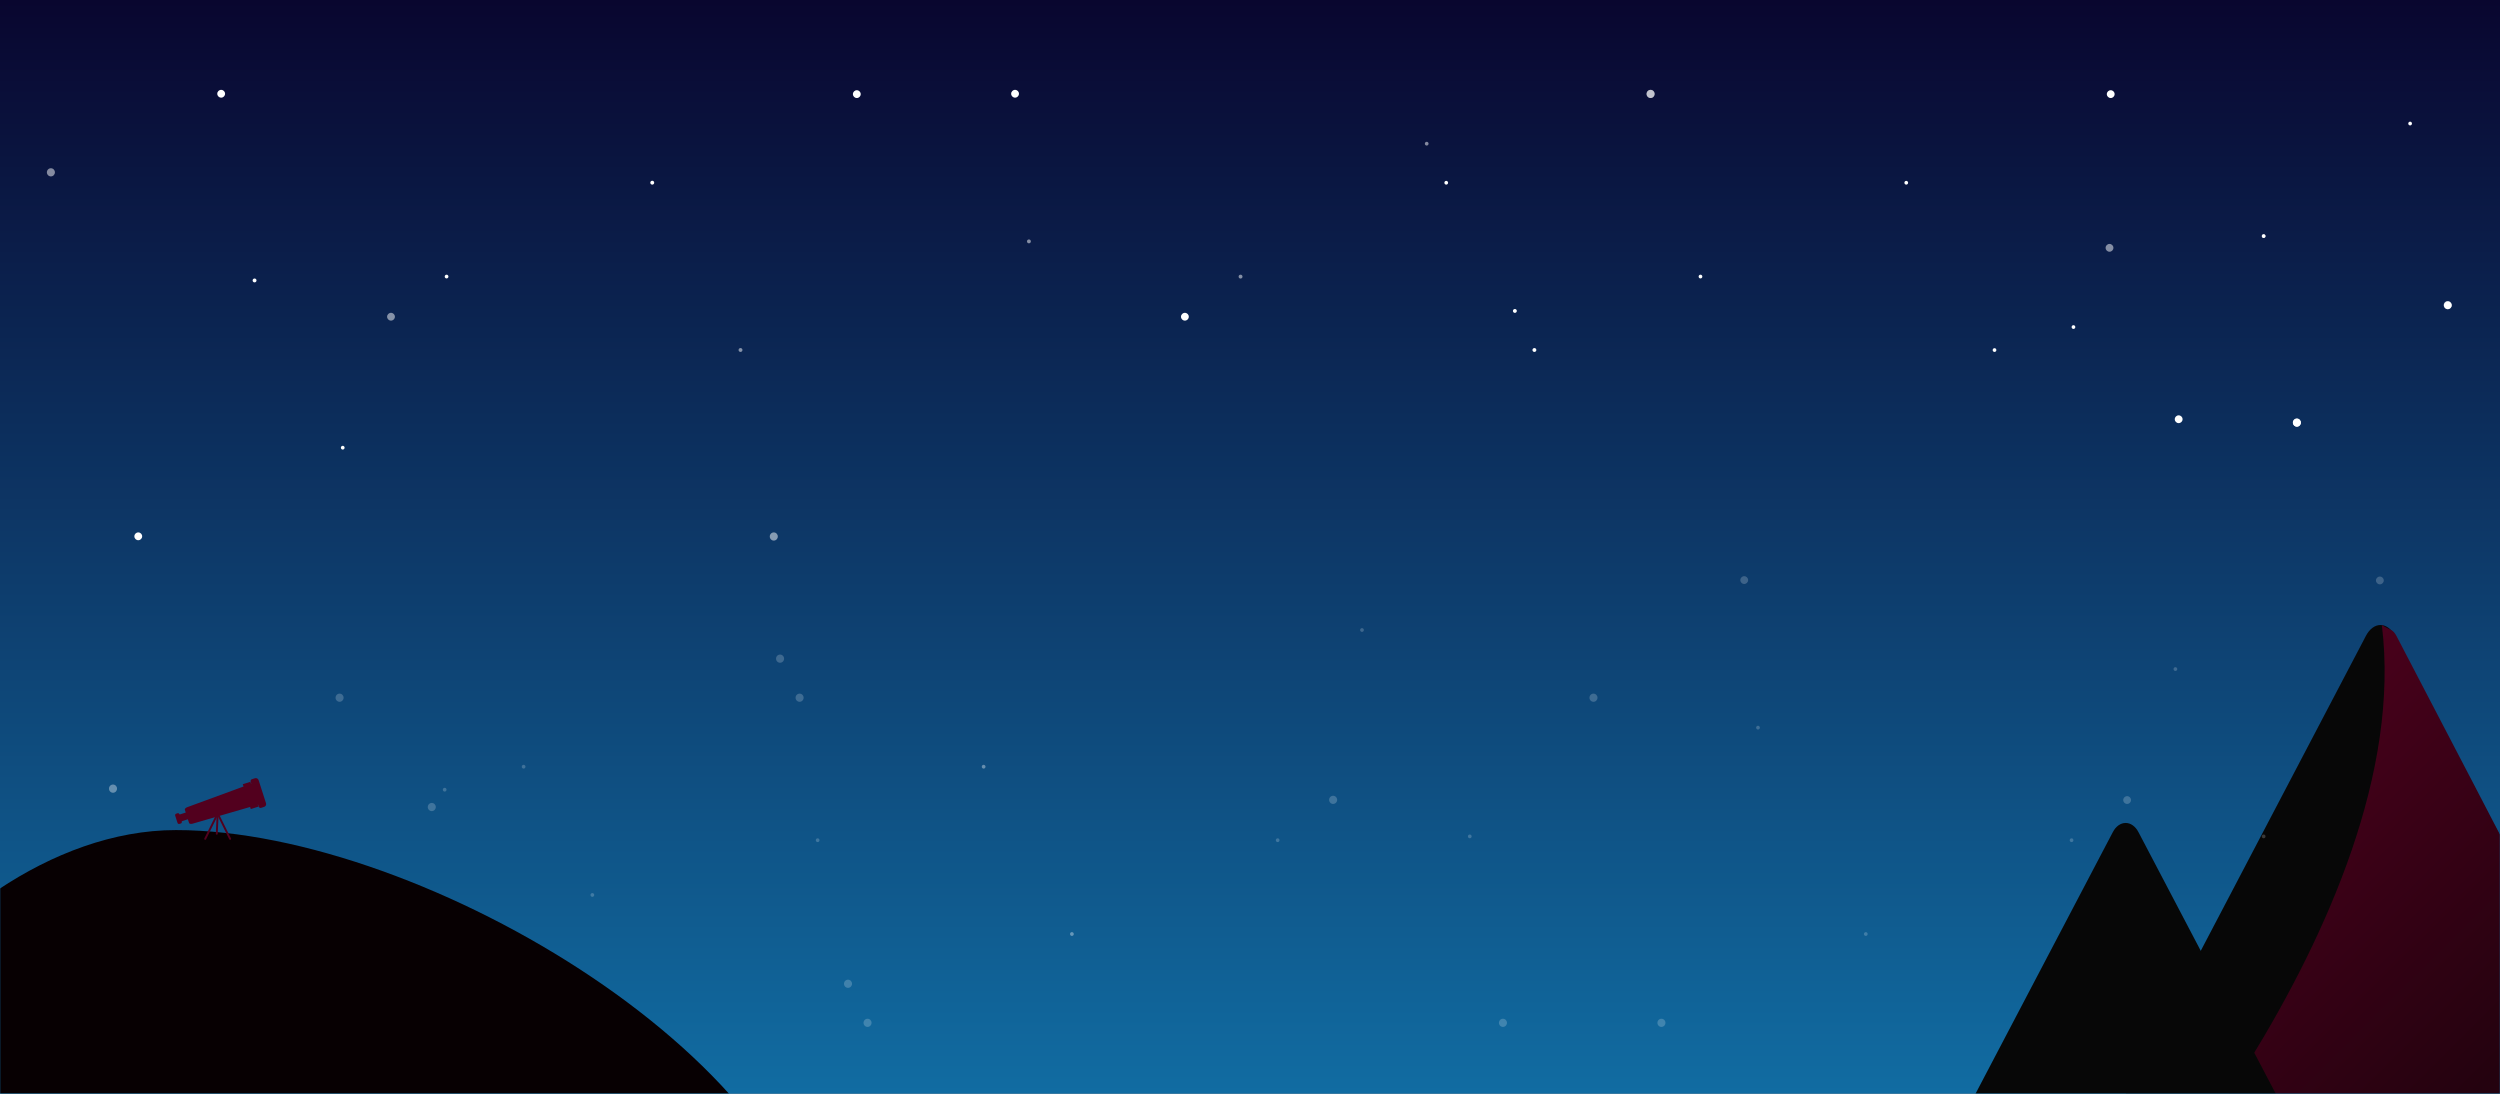 <?xml version="1.0" encoding="UTF-8" standalone="no"?>
<svg width="1280px" height="560px" viewBox="0 0 1280 560" version="1.1" xmlns="http://www.w3.org/2000/svg" xmlns:xlink="http://www.w3.org/1999/xlink">
    <rect x="0" y="0" width="1280" height="560" fill="#808080" stroke="none"/>
    <!-- Generator: sketchtool 39.1 (31720) - http://www.bohemiancoding.com/sketch -->
    <title>0E371FB1-03A5-4E07-B02A-DDDB34EE728F</title>
    <desc>Created with sketchtool.</desc>
    <defs>
        <linearGradient x1="50%" y1="0%" x2="50%" y2="100%" id="linearGradient-1">
            <stop stop-color="#09062F" offset="0%"></stop>
            <stop stop-color="#116CA2" offset="100%"></stop>
        </linearGradient>
        <rect id="path-2" x="0" y="-1.42108547e-14" width="1280" height="560"></rect>
        <linearGradient x1="8.325%" y1="11.913%" x2="63.863%" y2="68.831%" id="linearGradient-4">
            <stop stop-color="#52001E" offset="0%"></stop>
            <stop stop-color="#52001E" offset="0%"></stop>
            <stop stop-color="#52001E" offset="0%"></stop>
            <stop stop-color="#52001E" offset="1.163%"></stop>
            <stop stop-color="#52001E" offset="1.163%"></stop>
            <stop stop-color="#24020F" offset="100%"></stop>
        </linearGradient>
    </defs>
    <g id="home" stroke="none" stroke-width="1" fill="none" fill-rule="evenodd">
        <g id="discover" transform="translate(0, -66)">
            <g id="::-bg" transform="translate(0, 66)">
                <mask id="mask-3" fill="white">
                    <use xlink:href="#path-2"></use>
                </mask>
                <use id="Mask" fill="url(#linearGradient-1)" xlink:href="#path-2"></use>
                <g id="Page-1" mask="url(#mask-3)">
                    <g transform="translate(938, 320)">
                        <path d="M280.803,0 C283.681,0 286.413,2.038 288.264,5.57 C320.205,66.482 443.801,302.185 443.801,302.185 L117.805,302.185 C117.805,302.185 241.4,66.482 273.342,5.57 C275.193,2.038 277.924,0 280.803,0 Z" id="Fill-1" fill="#070707"></path>
                        <path d="M281.505,2.55795385e-13 C285.749,2.754 287.115,2.038 288.966,5.57 C320.907,66.482 458.801,332.185 458.801,332.185 L132.805,332.185 C132.805,332.185 299.999,150.254 281.505,2.55795385e-13 Z" id="Fill-1" fill="url(#linearGradient-4)"></path>
                        <path d="M143.798,105.988 C145.328,103.073 147.752,101.353 150.329,101.353 C152.906,101.353 155.33,103.073 156.86,105.988 C185.692,160.915 300.158,378.99 300.158,378.99 L0.5,378.99 C0.5,378.99 114.967,160.915 143.798,105.988 L143.798,105.988 Z" id="Fill-3" fill="#070707"></path>
                    </g>
                </g>
                <g id="montaña" mask="url(#mask-3)">
                    <g transform="translate(-87, 398)">
                        <path d="M144.859,3.69 C145.995,3.69 146.918,4.629 146.918,5.785 C146.918,6.941 145.995,7.88 144.859,7.88 C143.722,7.88 142.8,6.941 142.8,5.785 C142.8,4.629 143.722,3.69 144.859,3.69 L144.859,3.69 Z" id="Fill-1" stroke="none" fill-opacity="0.2" fill="#FFFFFF" fill-rule="evenodd"></path>
                        <path d="M144.859,3.69 C145.995,3.69 146.918,4.629 146.918,5.785 C146.918,6.941 145.995,7.88 144.859,7.88 C143.722,7.88 142.8,6.941 142.8,5.785 C142.8,4.629 143.722,3.69 144.859,3.69 L144.859,3.69 Z" id="Fill-2" stroke="none" fill-opacity="0.2" fill="#FFFFFF" fill-rule="evenodd"></path>
                        <path d="M222.096,39.437 C223.233,39.437 224.155,40.376 224.155,41.532 C224.155,42.688 223.233,43.627 222.096,43.627 C220.96,43.627 220.038,42.688 220.038,41.532 C220.038,40.376 220.96,39.437 222.096,39.437 L222.096,39.437 Z" id="Fill-3" stroke="none" fill-opacity="0.2" fill="#FFFFFF" fill-rule="evenodd"></path>
                        <path d="M222.096,39.437 C223.233,39.437 224.155,40.376 224.155,41.532 C224.155,42.688 223.233,43.627 222.096,43.627 C220.96,43.627 220.038,42.688 220.038,41.532 C220.038,40.376 220.96,39.437 222.096,39.437 L222.096,39.437 Z" id="Fill-4" stroke="none" fill-opacity="0.2" fill="#FFFFFF" fill-rule="evenodd"></path>
                        <path d="M317.452,111.803 C318.589,111.803 319.511,112.742 319.511,113.898 C319.511,115.055 318.589,115.993 317.452,115.993 C316.316,115.993 315.394,115.055 315.394,113.898 C315.394,112.742 316.316,111.803 317.452,111.803 L317.452,111.803 Z" id="Fill-5" stroke="none" fill-opacity="0.2" fill="#FFFFFF" fill-rule="evenodd"></path>
                        <path d="M239.088,40.14 C239.613,40.14 240.039,40.574 240.039,41.108 C240.039,41.642 239.613,42.076 239.088,42.076 C238.563,42.076 238.137,41.642 238.137,41.108 C238.137,40.574 238.563,40.14 239.088,40.14 L239.088,40.14 Z" id="Fill-6" stroke="none" fill-opacity="0.2" fill="#FFFFFF" fill-rule="evenodd"></path>
                        <path d="M239.088,40.14 C239.613,40.14 240.039,40.574 240.039,41.108 C240.039,41.642 239.613,42.076 239.088,42.076 C238.563,42.076 238.137,41.642 238.137,41.108 C238.137,40.574 238.563,40.14 239.088,40.14 L239.088,40.14 Z" id="Fill-7" stroke="none" fill-opacity="0.2" fill="#FFFFFF" fill-rule="evenodd"></path>
                        <path d="M154.104,79.706 C153.579,79.706 153.153,79.272 153.153,78.738 C153.153,78.204 153.579,77.77 154.104,77.77 C154.629,77.77 155.055,78.204 155.055,78.738 C155.055,79.272 154.629,79.706 154.104,79.706 L154.104,79.706 Z" id="Fill-8" stroke="none" fill-opacity="0.2" fill="#FFFFFF" fill-rule="evenodd"></path>
                        <path d="M308.074,13.1 C309.211,13.1 310.133,14.039 310.133,15.196 C310.133,16.352 309.211,17.291 308.074,17.291 C306.938,17.291 306.016,16.352 306.016,15.196 C306.016,14.039 306.938,13.1 308.074,13.1 L308.074,13.1 Z" id="Fill-9" stroke="none" fill-opacity="0.2" fill="#FFFFFF" fill-rule="evenodd"></path>
                        <path d="M507.016,262 C507.016,374.618 182.744,222 54.996,222 C-72.753,222 49.321,27 177.07,27 C304.818,27 507.016,149.38 507.016,262 Z" id="Fill-10" stroke="none" fill="#070002" fill-rule="evenodd"></path>
                        <path d="M198.441,18.594 L204.821,31.497" id="Stroke-11" stroke="#52001E" stroke-width="1" stroke-linecap="round" stroke-linejoin="round" fill="none"></path>
                        <path d="M198.441,18.594 L197.994,28.867" id="Stroke-12" stroke="#52001E" stroke-width="1" stroke-linecap="round" stroke-linejoin="round" fill="none"></path>
                        <path d="M192.061,31.497 L198.441,18.594" id="Stroke-13" stroke="#52001E" stroke-width="1" stroke-linecap="round" stroke-linejoin="round" fill="none"></path>
                        <path d="M211.68,4.688 L211.308,3.528 L215.21,2.275 L215.53,3.273 L215.673,3.22 C215.673,3.22 215.498,2.676 215.333,2.16 C215.255,1.92 215.277,1.658 215.392,1.434 C215.508,1.209 215.708,1.039 215.948,0.962 C216.412,0.813 216.988,0.628 217.51,0.461 C218.302,0.207 219.15,0.642 219.404,1.434 C220.308,4.252 222.307,10.478 223.203,13.268 C223.452,14.042 223.026,14.871 222.252,15.119 C221.73,15.287 221.151,15.473 220.682,15.623 C220.435,15.703 220.167,15.68 219.936,15.562 C219.705,15.443 219.531,15.238 219.452,14.991 C219.292,14.492 219.127,13.979 219.127,13.979 L218.981,14.022 L219.293,14.993 L215.391,16.246 L215.045,15.167 L185.754,23.684 C184.831,23.98 183.96,23.841 183.81,23.374 L183.196,21.461 C183.196,21.461 181.117,22.128 180.281,22.397 C180.092,22.457 179.987,22.66 180.048,22.85 C180.048,22.85 180.048,22.851 180.049,22.851 C180.148,23.16 179.978,23.49 179.669,23.589 C179.43,23.666 179.146,23.757 178.888,23.84 C178.688,23.905 178.47,23.887 178.283,23.79 C178.096,23.694 177.954,23.527 177.89,23.327 C177.571,22.332 177.013,20.594 176.693,19.6 C176.629,19.399 176.647,19.181 176.743,18.994 C176.839,18.807 177.006,18.666 177.206,18.601 C177.464,18.518 177.748,18.427 177.987,18.351 C178.296,18.251 178.626,18.421 178.726,18.73 L178.726,18.732 C178.787,18.921 178.99,19.025 179.179,18.964 C180.015,18.696 182.094,18.028 182.094,18.028 L181.635,16.598 C181.484,16.13 182.112,15.51 183.035,15.214 L211.68,4.688 Z" id="Fill-14" stroke="none" fill="#52001E" fill-rule="evenodd"></path>
                    </g>
                </g>
                <g id="estrellas" mask="url(#mask-3)" fill="#FFFFFF">
                    <g transform="translate(24, 46)">
                        <path d="M2.059,40.136 C3.195,40.136 4.118,41.075 4.118,42.231 C4.118,43.387 3.195,44.326 2.059,44.326 C0.922,44.326 0,43.387 0,42.231 C0,41.075 0.922,40.136 2.059,40.136 L2.059,40.136 Z" id="Fill-1" fill-opacity="0.5"></path>
                        <path d="M375.392,289.136 C376.528,289.136 377.451,290.075 377.451,291.231 C377.451,292.387 376.528,293.326 375.392,293.326 C374.256,293.326 373.333,292.387 373.333,291.231 C373.333,290.075 374.256,289.136 375.392,289.136 L375.392,289.136 Z" id="Fill-2" fill-opacity="0.2"></path>
                        <path d="M410.182,455.594 C411.318,455.594 412.241,456.533 412.241,457.689 C412.241,458.845 411.318,459.784 410.182,459.784 C409.046,459.784 408.123,458.845 408.123,457.689 C408.123,456.533 409.046,455.594 410.182,455.594 L410.182,455.594 Z" id="Fill-4" fill-opacity="0.2"></path>
                        <path d="M673.333,277.534 C672.808,277.534 672.382,277.1 672.382,276.566 C672.382,276.032 672.808,275.598 673.333,275.598 C673.858,275.598 674.284,276.032 674.284,276.566 C674.284,277.1 673.858,277.534 673.333,277.534 L673.333,277.534 Z" id="Fill-5" fill-opacity="0.2"></path>
                        <path d="M279.283,411.251 C279.808,411.251 280.234,411.684 280.234,412.219 C280.234,412.753 279.808,413.187 279.283,413.187 C278.758,413.187 278.332,412.753 278.332,412.219 C278.332,411.684 278.758,411.251 279.283,411.251 L279.283,411.251 Z" id="Fill-6" fill-opacity="0.2"></path>
                        <path d="M706.47,28.534 C705.945,28.534 705.519,28.1 705.519,27.566 C705.519,27.032 705.945,26.598 706.47,26.598 C706.995,26.598 707.421,27.032 707.421,27.566 C707.421,28.1 706.995,28.534 706.47,28.534 L706.47,28.534 Z" id="Fill-7" fill-opacity="0.5"></path>
                        <path d="M502.807,76.586 C503.359,76.586 503.807,77.034 503.807,77.586 C503.807,78.138 503.359,78.586 502.807,78.586 C502.255,78.586 501.807,78.138 501.807,77.586 C501.807,77.034 502.255,76.586 502.807,76.586 L502.807,76.586 Z" id="Fill-8" fill-opacity="0.5"></path>
                        <path d="M876.092,325.586 C876.617,325.586 877.043,326.02 877.043,326.554 C877.043,327.089 876.617,327.522 876.092,327.522 C875.567,327.522 875.141,327.089 875.141,326.554 C875.141,326.02 875.567,325.586 876.092,325.586 L876.092,325.586 Z" id="Fill-9" fill-opacity="0.2"></path>
                        <path d="M751.613,114.198 C751.061,114.198 750.613,113.75 750.613,113.198 C750.613,112.646 751.061,112.198 751.613,112.198 C752.164,112.198 752.613,112.646 752.613,113.198 C752.613,113.75 752.164,114.198 751.613,114.198 L751.613,114.198 Z" id="Fill-10"></path>
                        <path d="M1209.98,16.288 C1210.5,16.288 1210.93,16.722 1210.93,17.256 C1210.93,17.79 1210.5,18.224 1209.98,18.224 C1209.45,18.224 1209.03,17.79 1209.03,17.256 C1209.03,16.722 1209.45,16.288 1209.98,16.288 L1209.98,16.288 Z" id="Fill-11"></path>
                        <path d="M1056.07,82.893 C1054.96,82.893 1054.07,81.997 1054.07,80.893 C1054.07,79.79 1054.96,78.893 1056.07,78.893 C1057.17,78.893 1058.07,79.79 1058.07,80.893 C1058.07,81.997 1057.17,82.893 1056.07,82.893 L1056.07,82.893 Z" id="Fill-12" fill-opacity="0.5"></path>
                        <path d="M495.708,0 C496.812,0 497.708,0.897 497.708,2 C497.708,3.104 496.812,4 495.708,4 C494.604,4 493.708,3.104 493.708,2 C493.708,0.897 494.604,0 495.708,0 L495.708,0 Z" id="Fill-13"></path>
                        <path d="M46.79,226.594 C47.894,226.594 48.79,227.49 48.79,228.594 C48.79,229.698 47.894,230.594 46.79,230.594 C45.686,230.594 44.79,229.698 44.79,228.594 C44.79,227.49 45.686,226.594 46.79,226.594 L46.79,226.594 Z" id="Fill-14"></path>
                        <path d="M821.101,4.191 C819.965,4.191 819.042,3.252 819.042,2.096 C819.042,0.939 819.965,0 821.101,0 C822.237,0 823.16,0.939 823.16,2.096 C823.16,3.252 822.237,4.191 821.101,4.191 L821.101,4.191 Z" id="Fill-15" fill-opacity="0.5"></path>
                        <path d="M952,48.534 C951.475,48.534 951.048,48.1 951.048,47.566 C951.048,47.032 951.475,46.598 952,46.598 C952.525,46.598 952.951,47.032 952.951,47.566 C952.951,48.1 952.525,48.534 952,48.534 L952,48.534 Z" id="Fill-16"></path>
                        <path d="M479.621,345.586 C480.146,345.586 480.572,346.02 480.572,346.554 C480.572,347.089 480.146,347.522 479.621,347.522 C479.096,347.522 478.67,347.089 478.67,346.554 C478.67,346.02 479.096,345.586 479.621,345.586 L479.621,345.586 Z" id="Fill-17" fill-opacity="0.2"></path>
                        <path d="M394.637,385.152 C394.112,385.152 393.686,384.718 393.686,384.184 C393.686,383.65 394.112,383.216 394.637,383.216 C395.162,383.216 395.589,383.65 395.589,384.184 C395.589,384.718 395.162,385.152 394.637,385.152 L394.637,385.152 Z" id="Fill-18" fill-opacity="0.2"></path>
                        <path d="M582.663,114.163 C583.766,114.163 584.663,115.059 584.663,116.163 C584.663,117.266 583.766,118.163 582.663,118.163 C581.559,118.163 580.663,117.266 580.663,116.163 C580.663,115.059 581.559,114.163 582.663,114.163 L582.663,114.163 Z" id="Fill-19"></path>
                        <path d="M791.863,309.136 C792.999,309.136 793.922,310.075 793.922,311.231 C793.922,312.387 792.999,313.326 791.863,313.326 C790.726,313.326 789.804,312.387 789.804,311.231 C789.804,310.075 790.726,309.136 791.863,309.136 L791.863,309.136 Z" id="Fill-21" fill-opacity="0.2"></path>
                        <path d="M1091.48,170.648 C1090.37,170.648 1089.48,169.752 1089.48,168.648 C1089.48,167.545 1090.37,166.648 1091.48,166.648 C1092.58,166.648 1093.48,167.545 1093.48,168.648 C1093.48,169.752 1092.58,170.648 1091.48,170.648 L1091.48,170.648 Z" id="Fill-22"></path>
                        <path d="M149.863,309.136 C150.999,309.136 151.922,310.075 151.922,311.231 C151.922,312.387 150.999,313.326 149.863,313.326 C148.726,313.326 147.804,312.387 147.804,311.231 C147.804,310.075 148.726,309.136 149.863,309.136 L149.863,309.136 Z" id="Fill-23" fill-opacity="0.2"></path>
                        <path d="M1229.22,112.304 C1228.09,112.304 1227.16,111.365 1227.16,110.209 C1227.16,109.052 1228.09,108.114 1229.22,108.114 C1230.36,108.114 1231.28,109.052 1231.28,110.209 C1231.28,111.365 1230.36,112.304 1229.22,112.304 L1229.22,112.304 Z" id="Fill-24" fill-opacity="0.5"></path>
                        <path d="M385.392,309.136 C386.528,309.136 387.451,310.075 387.451,311.231 C387.451,312.387 386.528,313.326 385.392,313.326 C384.256,313.326 383.333,312.387 383.333,311.231 C383.333,310.075 384.256,309.136 385.392,309.136 L385.392,309.136 Z" id="Fill-25" fill-opacity="0.2"></path>
                        <path d="M1229.28,112.304 C1228.18,112.304 1227.28,111.408 1227.28,110.304 C1227.28,109.2 1228.18,108.304 1229.28,108.304 C1230.39,108.304 1231.28,109.2 1231.28,110.304 C1231.28,111.408 1230.39,112.304 1229.28,112.304 L1229.28,112.304 Z" id="Fill-26"></path>
                        <path d="M89.238,0 C90.341,0 91.238,0.897 91.238,2 C91.238,3.104 90.341,4 89.238,4 C88.134,4 87.238,3.104 87.238,2 C87.238,0.897 88.134,0 89.238,0 L89.238,0 Z" id="Fill-27"></path>
                        <path d="M745.516,479.784 C744.379,479.784 743.457,478.845 743.457,477.689 C743.457,476.533 744.379,475.594 745.516,475.594 C746.652,475.594 747.574,476.533 747.574,477.689 C747.574,478.845 746.652,479.784 745.516,479.784 L745.516,479.784 Z" id="Fill-29" fill-opacity="0.2"></path>
                        <path d="M372.182,230.784 C371.046,230.784 370.123,229.845 370.123,228.689 C370.123,227.533 371.046,226.594 372.182,226.594 C373.319,226.594 374.241,227.533 374.241,228.689 C374.241,229.845 373.319,230.784 372.182,230.784 L372.182,230.784 Z" id="Fill-30" fill-opacity="0.5"></path>
                        <path d="M869.042,249 C870.145,249 871.042,249.897 871.042,251 C871.042,252.104 870.145,253 869.042,253 C867.938,253 867.042,252.104 867.042,251 C867.042,249.897 867.938,249 869.042,249 L869.042,249 Z" id="Fill-31" fill-opacity="0.2"></path>
                        <path d="M1151.99,172.439 C1150.85,172.439 1149.93,171.501 1149.93,170.344 C1149.93,169.188 1150.85,168.249 1151.99,168.249 C1153.12,168.249 1154.04,169.188 1154.04,170.344 C1154.04,171.501 1153.12,172.439 1151.99,172.439 L1151.99,172.439 Z" id="Fill-33"></path>
                        <path d="M1152.04,172.439 C1150.94,172.439 1150.04,171.543 1150.04,170.439 C1150.04,169.336 1150.94,168.439 1152.04,168.439 C1153.15,168.439 1154.04,169.336 1154.04,170.439 C1154.04,171.543 1153.15,172.439 1152.04,172.439 L1152.04,172.439 Z" id="Fill-35"></path>
                        <path d="M1194.49,253.191 C1193.39,253.191 1192.49,252.295 1192.49,251.191 C1192.49,250.087 1193.39,249.191 1194.49,249.191 C1195.6,249.191 1196.49,250.087 1196.49,251.191 C1196.49,252.295 1195.6,253.191 1194.49,253.191 L1194.49,253.191 Z" id="Fill-36" fill-opacity="0.2"></path>
                        <path d="M414.689,4.191 C413.585,4.191 412.689,3.295 412.689,2.191 C412.689,1.087 413.585,0.191 414.689,0.191 C415.793,0.191 416.689,1.087 416.689,2.191 C416.689,3.295 415.793,4.191 414.689,4.191 L414.689,4.191 Z" id="Fill-37"></path>
                        <path d="M826.652,475.594 C827.789,475.594 828.711,476.533 828.711,477.689 C828.711,478.845 827.789,479.784 826.652,479.784 C825.516,479.784 824.594,478.845 824.594,477.689 C824.594,476.533 825.516,475.594 826.652,475.594 L826.652,475.594 Z" id="Fill-38" fill-opacity="0.2"></path>
                        <path d="M1056.69,4.191 C1055.59,4.191 1054.69,3.295 1054.69,2.191 C1054.69,1.087 1055.59,0.191 1056.69,0.191 C1057.79,0.191 1058.69,1.087 1058.69,2.191 C1058.69,3.295 1057.79,4.191 1056.69,4.191 L1056.69,4.191 Z" id="Fill-39"></path>
                        <path d="M821.101,4.191 C819.965,4.191 819.042,3.252 819.042,2.096 C819.042,0.939 819.965,0 821.101,0 C822.237,0 823.16,0.939 823.16,2.096 C823.16,3.252 822.237,4.191 821.101,4.191 L821.101,4.191 Z" id="Fill-40" fill-opacity="0.5"></path>
                        <path d="M420.182,475.594 C421.318,475.594 422.241,476.533 422.241,477.689 C422.241,478.845 421.318,479.784 420.182,479.784 C419.046,479.784 418.123,478.845 418.123,477.689 C418.123,476.533 419.046,475.594 420.182,475.594 L420.182,475.594 Z" id="Fill-41" fill-opacity="0.2"></path>
                        <path d="M151.479,182.251 C152.004,182.251 152.43,182.684 152.43,183.219 C152.43,183.753 152.004,184.187 151.479,184.187 C150.954,184.187 150.528,183.753 150.528,183.219 C150.528,182.684 150.954,182.251 151.479,182.251 L151.479,182.251 Z" id="Fill-42"></path>
                        <path d="M1089.8,297.534 C1089.28,297.534 1088.85,297.1 1088.85,296.566 C1088.85,296.032 1089.28,295.598 1089.8,295.598 C1090.33,295.598 1090.75,296.032 1090.75,296.566 C1090.75,297.1 1090.33,297.534 1089.8,297.534 L1089.8,297.534 Z" id="Fill-43" fill-opacity="0.2"></path>
                        <path d="M309.951,48.534 C309.399,48.534 308.951,48.086 308.951,47.534 C308.951,46.982 309.399,46.534 309.951,46.534 C310.503,46.534 310.951,46.982 310.951,47.534 C310.951,48.086 310.503,48.534 309.951,48.534 L309.951,48.534 Z" id="Fill-45"></path>
                        <path d="M931.283,431.251 C931.808,431.251 932.234,431.684 932.234,432.219 C932.234,432.753 931.808,433.187 931.283,433.187 C930.758,433.187 930.332,432.753 930.332,432.219 C930.332,431.684 930.758,431.251 931.283,431.251 L931.283,431.251 Z" id="Fill-46" fill-opacity="0.2"></path>
                        <path d="M716.47,48.534 C715.945,48.534 715.519,48.1 715.519,47.566 C715.519,47.032 715.945,46.598 716.47,46.598 C716.995,46.598 717.421,47.032 717.421,47.566 C717.421,48.1 716.995,48.534 716.47,48.534 L716.47,48.534 Z" id="Fill-47"></path>
                        <path d="M524.812,431.251 C525.337,431.251 525.764,431.684 525.764,432.219 C525.764,432.753 525.337,433.187 524.812,433.187 C524.287,433.187 523.861,432.753 523.861,432.219 C523.861,431.684 524.287,431.251 524.812,431.251 L524.812,431.251 Z" id="Fill-48" fill-opacity="0.2"></path>
                        <path d="M524.812,431.251 C525.337,431.251 525.764,431.684 525.764,432.219 C525.764,432.753 525.337,433.187 524.812,433.187 C524.287,433.187 523.861,432.753 523.861,432.219 C523.861,431.684 524.287,431.251 524.812,431.251 L524.812,431.251 Z" id="Fill-49" fill-opacity="0.2"></path>
                        <path d="M106.337,96.586 C106.889,96.586 107.337,97.034 107.337,97.586 C107.337,98.138 106.889,98.586 106.337,98.586 C105.785,98.586 105.337,98.138 105.337,97.586 C105.337,97.034 105.785,96.586 106.337,96.586 L106.337,96.586 Z" id="Fill-50"></path>
                        <path d="M1134.99,383.198 C1134.47,383.198 1134.04,382.764 1134.04,382.23 C1134.04,381.696 1134.47,381.262 1134.99,381.262 C1135.52,381.262 1135.95,381.696 1135.95,382.23 C1135.95,382.764 1135.52,383.198 1134.99,383.198 L1134.99,383.198 Z" id="Fill-51" fill-opacity="0.2"></path>
                        <path d="M728.524,383.198 C727.999,383.198 727.573,382.764 727.573,382.23 C727.573,381.696 727.999,381.262 728.524,381.262 C729.049,381.262 729.475,381.696 729.475,382.23 C729.475,382.764 729.049,383.198 728.524,383.198 L728.524,383.198 Z" id="Fill-52" fill-opacity="0.2"></path>
                        <path d="M355.142,134.198 C354.59,134.198 354.142,133.75 354.142,133.198 C354.142,132.646 354.59,132.198 355.142,132.198 C355.694,132.198 356.142,132.646 356.142,133.198 C356.142,133.75 355.694,134.198 355.142,134.198 L355.142,134.198 Z" id="Fill-53" fill-opacity="0.5"></path>
                        <path d="M997.191,134.198 C996.666,134.198 996.24,133.764 996.24,133.23 C996.24,132.696 996.666,132.262 997.191,132.262 C997.716,132.262 998.142,132.696 998.142,133.23 C998.142,133.764 997.716,134.198 997.191,134.198 L997.191,134.198 Z" id="Fill-54"></path>
                        <path d="M244.092,345.586 C244.617,345.586 245.043,346.02 245.043,346.554 C245.043,347.089 244.617,347.522 244.092,347.522 C243.567,347.522 243.141,347.089 243.141,346.554 C243.141,346.02 243.567,345.586 244.092,345.586 L244.092,345.586 Z" id="Fill-55" fill-opacity="0.2"></path>
                        <path d="M761.613,134.198 C761.061,134.198 760.613,133.75 760.613,133.198 C760.613,132.646 761.061,132.198 761.613,132.198 C762.164,132.198 762.613,132.646 762.613,133.198 C762.613,133.75 762.164,134.198 761.613,134.198 L761.613,134.198 Z" id="Fill-56"></path>
                        <path d="M1134.99,75.854 C1134.47,75.854 1134.04,75.42 1134.04,74.886 C1134.04,74.351 1134.47,73.918 1134.99,73.918 C1135.52,73.918 1135.95,74.351 1135.95,74.886 C1135.95,75.42 1135.52,75.854 1134.99,75.854 L1134.99,75.854 Z" id="Fill-57" fill-opacity="0.5"></path>
                        <path d="M479.621,345.586 C480.146,345.586 480.572,346.02 480.572,346.554 C480.572,347.089 480.146,347.522 479.621,347.522 C479.096,347.522 478.67,347.089 478.67,346.554 C478.67,346.02 479.096,345.586 479.621,345.586 L479.621,345.586 Z" id="Fill-58" fill-opacity="0.2"></path>
                        <path d="M1134.99,75.854 C1134.47,75.854 1134.04,75.42 1134.04,74.886 C1134.04,74.351 1134.47,73.918 1134.99,73.918 C1135.52,73.918 1135.95,74.351 1135.95,74.886 C1135.95,75.42 1135.52,75.854 1134.99,75.854 L1134.99,75.854 Z" id="Fill-59"></path>
                        <path d="M204.645,94.633 C205.17,94.633 205.596,95.066 205.596,95.601 C205.596,96.135 205.17,96.569 204.645,96.569 C204.12,96.569 203.694,96.135 203.694,95.601 C203.694,95.066 204.12,94.633 204.645,94.633 L204.645,94.633 Z" id="Fill-60"></path>
                        <path d="M1036.64,385.152 C1036.11,385.152 1035.69,384.718 1035.69,384.184 C1035.69,383.65 1036.11,383.216 1036.64,383.216 C1037.16,383.216 1037.59,383.65 1037.59,384.184 C1037.59,384.718 1037.16,385.152 1036.64,385.152 L1036.64,385.152 Z" id="Fill-61" fill-opacity="0.2"></path>
                        <path d="M846.645,94.633 C847.17,94.633 847.596,95.066 847.596,95.601 C847.596,96.135 847.17,96.569 846.645,96.569 C846.12,96.569 845.694,96.135 845.694,95.601 C845.694,95.066 846.12,94.633 846.645,94.633 L846.645,94.633 Z" id="Fill-62"></path>
                        <path d="M611.165,94.633 C611.716,94.633 612.165,95.081 612.165,95.633 C612.165,96.184 611.716,96.633 611.165,96.633 C610.613,96.633 610.165,96.184 610.165,95.633 C610.165,95.081 610.613,94.633 611.165,94.633 L611.165,94.633 Z" id="Fill-63" fill-opacity="0.5"></path>
                        <path d="M630.167,385.152 C629.642,385.152 629.216,384.718 629.216,384.184 C629.216,383.65 629.642,383.216 630.167,383.216 C630.692,383.216 631.118,383.65 631.118,384.184 C631.118,384.718 630.692,385.152 630.167,385.152 L630.167,385.152 Z" id="Fill-64" fill-opacity="0.2"></path>
                        <path d="M1037.61,122.423 C1037.09,122.423 1036.66,121.99 1036.66,121.456 C1036.66,120.921 1037.09,120.488 1037.61,120.488 C1038.14,120.488 1038.56,120.921 1038.56,121.456 C1038.56,121.99 1038.14,122.423 1037.61,122.423 L1037.61,122.423 Z" id="Fill-65"></path>
                        <path d="M203.669,357.361 C204.194,357.361 204.62,357.795 204.62,358.329 C204.62,358.863 204.194,359.297 203.669,359.297 C203.144,359.297 202.718,358.863 202.718,358.329 C202.718,357.795 203.144,357.361 203.669,357.361 L203.669,357.361 Z" id="Fill-66" fill-opacity="0.2"></path>
                        <path d="M176.192,114.163 C177.296,114.163 178.192,115.059 178.192,116.163 C178.192,117.266 177.296,118.163 176.192,118.163 C175.088,118.163 174.192,117.266 174.192,116.163 C174.192,115.059 175.088,114.163 176.192,114.163 L176.192,114.163 Z" id="Fill-67" fill-opacity="0.5"></path>
                        <path d="M1065.09,365.622 C1063.99,365.622 1063.09,364.726 1063.09,363.622 C1063.09,362.518 1063.99,361.622 1065.09,361.622 C1066.19,361.622 1067.09,362.518 1067.09,363.622 C1067.09,364.726 1066.19,365.622 1065.09,365.622 L1065.09,365.622 Z" id="Fill-68" fill-opacity="0.2"></path>
                        <path d="M658.561,365.622 C657.425,365.622 656.502,364.683 656.502,363.527 C656.502,362.37 657.425,361.432 658.561,361.432 C659.698,361.432 660.62,362.37 660.62,363.527 C660.62,364.683 659.698,365.622 658.561,365.622 L658.561,365.622 Z" id="Fill-69" fill-opacity="0.2"></path>
                    </g>
                </g>
            </g>
        </g>
    </g>
</svg>